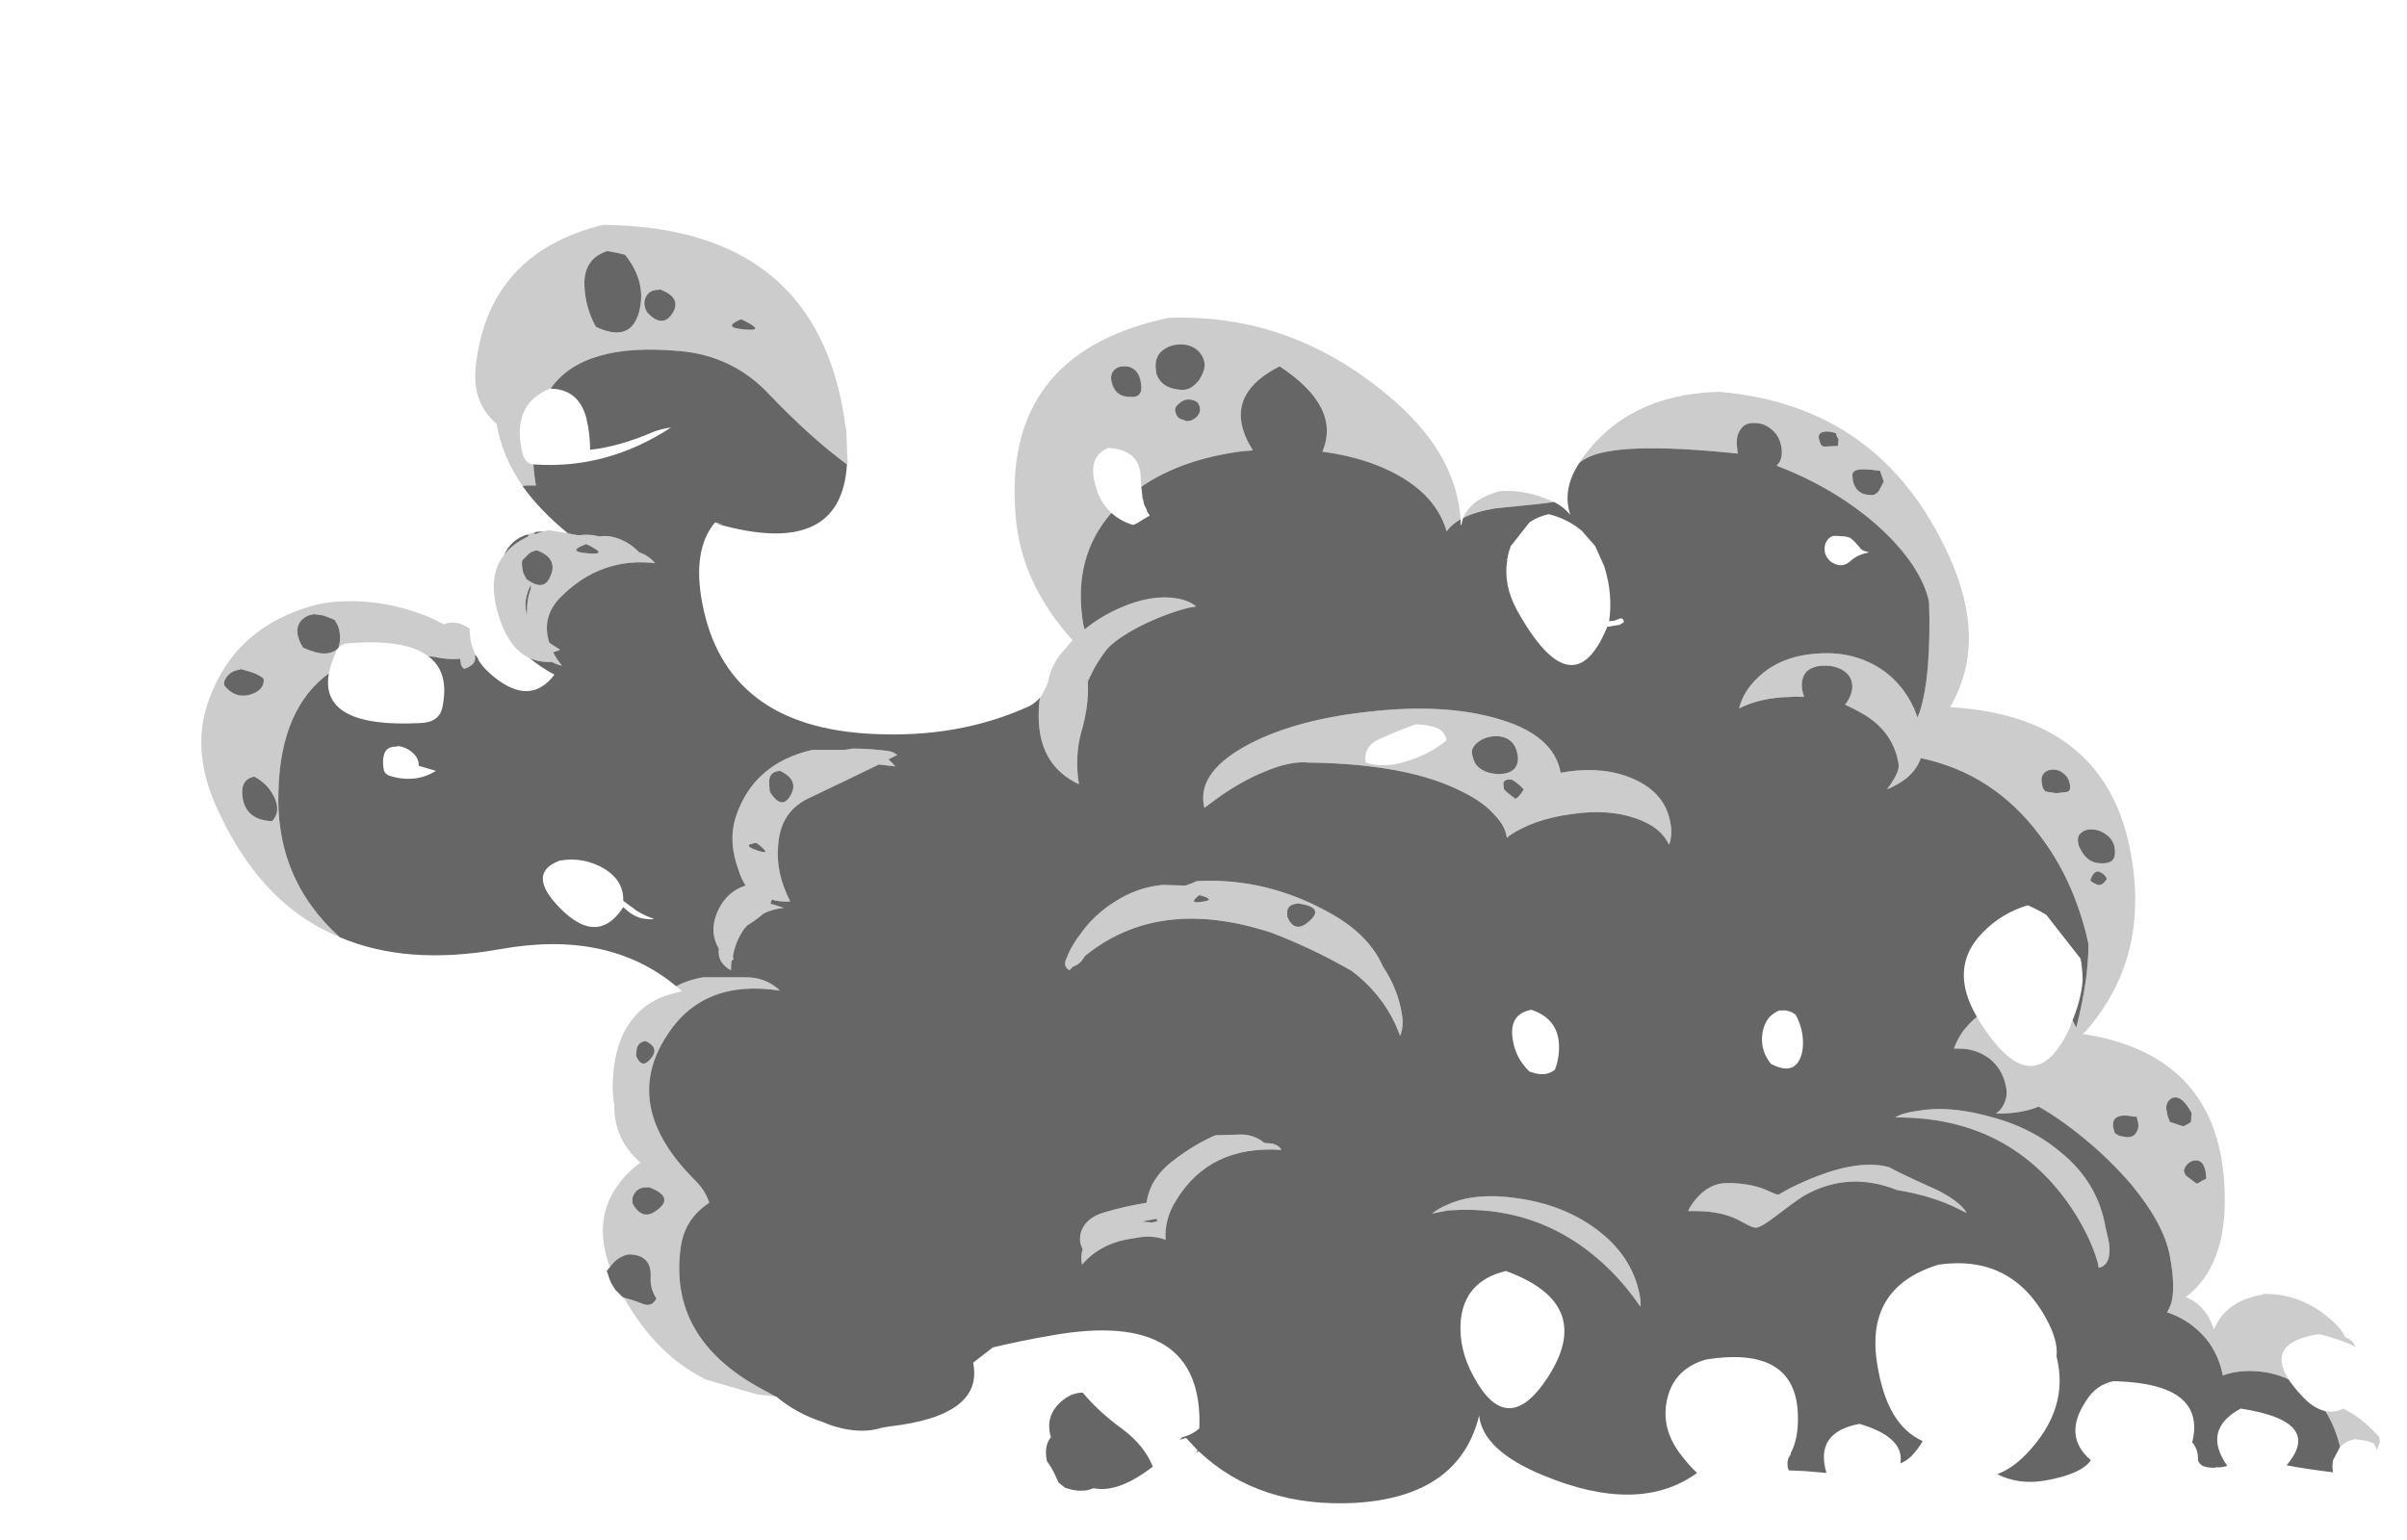 <?xml version="1.0" encoding="UTF-8" standalone="no"?>
<svg xmlns:ffdec="https://www.free-decompiler.com/flash" xmlns:xlink="http://www.w3.org/1999/xlink" ffdec:objectType="frame" height="846.3px" width="1321.95px" xmlns="http://www.w3.org/2000/svg">
  <g transform="matrix(1.0, 0.0, 0.0, 1.0, 838.6, 728.0)">
    <use ffdec:characterId="1818" height="100.35" transform="matrix(7.0, 0.0, 0.0, 7.0, -728.0, -604.45)" width="170.9" xlink:href="#shape0"/>
  </g>
  <defs>
    <g id="shape0" transform="matrix(1.0, 0.0, 0.0, 1.0, 104.0, 86.35)">
      <path d="M-5.2 -63.25 Q-5.9 -62.85 -6.3 -62.3 -6.75 -63.9 -8.05 -65.2 -9.5 -66.6 -11.8 -67.5 -13.75 -68.25 -16.05 -68.55 -14.55 -72.05 -19.4 -75.25 -24.15 -72.85 -21.5 -68.65 L-22.2 -68.6 Q-27.05 -68.0 -30.25 -65.8 L-30.3 -66.35 Q-30.25 -68.7 -32.85 -68.85 -34.5 -68.15 -33.85 -65.9 -33.5 -64.55 -32.6 -63.75 -35.7 -60.2 -34.8 -54.95 L-34.7 -54.6 Q-33.5 -55.6 -31.9 -56.3 -29.5 -57.35 -27.55 -57.05 -26.55 -56.9 -25.95 -56.4 L-26.55 -56.3 Q-28.5 -55.8 -30.45 -54.8 -32.25 -53.85 -32.95 -53.05 -33.85 -51.9 -34.45 -50.5 -34.35 -48.65 -34.95 -46.6 -35.5 -44.65 -35.15 -42.45 -38.45 -44.0 -38.3 -48.15 -38.3 -48.7 -38.2 -49.25 L-38.1 -49.35 -37.7 -50.15 -37.65 -50.3 -37.6 -50.35 Q-37.35 -51.9 -36.25 -53.05 -35.95 -53.4 -35.65 -53.75 -39.65 -58.2 -40.1 -63.35 -41.3 -76.25 -28.15 -79.05 -18.25 -79.45 -10.3 -72.45 -5.55 -68.25 -5.2 -63.25 M-53.35 -67.55 Q-56.25 -69.7 -59.45 -73.05 -62.3 -76.1 -66.5 -76.45 -74.05 -77.15 -76.6 -73.5 L-76.65 -73.5 Q-79.65 -72.3 -78.85 -68.6 -78.65 -67.6 -77.95 -67.55 -77.9 -66.75 -77.75 -65.9 L-78.55 -65.9 -78.8 -65.85 Q-80.4 -68.2 -80.85 -70.75 -82.85 -72.45 -82.45 -75.45 -81.4 -84.15 -72.5 -86.35 -55.65 -86.2 -53.5 -70.8 L-53.4 -70.2 -53.3 -67.65 -53.35 -67.55 M-75.25 -62.15 L-74.5 -62.0 -74.3 -62.0 Q-73.5 -62.1 -72.8 -61.9 -72.1 -62.0 -71.5 -61.8 -70.5 -61.5 -69.75 -60.75 L-69.65 -60.65 Q-68.9 -60.4 -68.4 -59.8 -72.65 -60.3 -75.8 -57.15 -77.35 -55.6 -76.7 -53.55 -76.3 -53.3 -75.85 -53.0 L-76.4 -52.8 Q-76.15 -52.3 -75.7 -51.75 -76.15 -51.85 -76.5 -52.05 -77.45 -52.0 -78.25 -52.35 -79.9 -53.1 -80.7 -55.75 -81.6 -58.75 -80.25 -60.45 -79.6 -61.3 -78.45 -61.85 L-78.3 -61.95 -78.45 -62.05 Q-78.2 -62.15 -77.8 -62.25 L-77.9 -62.05 -77.15 -62.3 -76.85 -62.35 -76.85 -62.4 -75.25 -62.15 M-82.45 -52.55 L-82.55 -52.55 Q-82.35 -51.85 -83.4 -51.5 L-83.6 -51.75 Q-83.65 -51.9 -83.65 -52.0 L-83.7 -52.25 -83.7 -52.3 Q-84.6 -52.2 -85.75 -52.45 L-86.2 -52.5 Q-88.05 -53.9 -92.6 -53.5 -93.0 -53.45 -93.25 -53.15 -93.2 -53.35 -93.15 -53.55 -93.05 -54.15 -93.25 -54.8 -93.35 -55.05 -93.55 -55.35 -94.0 -55.55 -94.45 -55.7 L-95.15 -55.8 Q-95.4 -55.75 -95.6 -55.7 -96.6 -55.25 -96.45 -54.2 -96.35 -53.65 -96.0 -53.15 -95.5 -52.95 -95.0 -52.8 -94.05 -52.55 -93.4 -53.0 L-93.45 -52.8 Q-93.85 -51.9 -94.0 -51.15 -97.75 -48.4 -97.95 -42.05 -98.25 -35.05 -93.15 -30.45 -95.7 -31.5 -97.75 -33.35 -100.7 -36.05 -102.7 -40.4 -104.9 -45.1 -103.4 -49.1 -101.3 -54.9 -94.95 -56.55 -94.0 -56.75 -93.05 -56.8 -90.1 -56.95 -87.15 -55.95 -85.95 -55.55 -85.0 -55.0 -83.95 -55.4 -82.95 -54.65 -82.95 -53.6 -82.55 -52.7 L-82.45 -52.55 M-66.75 -26.6 Q-65.8 -27.1 -64.65 -27.3 -63.05 -27.3 -61.45 -27.3 -59.75 -27.35 -58.6 -26.25 -64.65 -27.2 -67.5 -22.7 -71.1 -17.15 -65.25 -11.35 -64.45 -10.55 -64.15 -9.6 -66.1 -8.35 -66.4 -6.05 -67.35 1.0 -60.15 4.95 L-58.95 5.6 -58.9 5.6 -60.3 5.45 -60.35 5.45 -64.5 4.25 -64.65 4.15 Q-68.35 2.25 -70.85 -2.15 -70.05 -1.95 -69.45 -1.7 -68.65 -1.35 -68.3 -2.1 -68.8 -2.85 -68.75 -3.75 -68.65 -5.55 -70.5 -5.55 -71.25 -5.4 -71.8 -4.75 L-71.95 -4.55 Q-73.7 -9.3 -69.9 -12.5 L-69.55 -12.75 Q-71.65 -14.6 -71.6 -17.25 -71.85 -18.65 -71.6 -20.45 -71.05 -24.3 -68.0 -25.7 -67.2 -26.0 -66.3 -26.2 L-66.35 -26.25 -66.75 -26.6 M63.8 9.55 Q63.4 7.95 62.65 6.75 63.35 6.9 64.05 6.55 L64.85 7.0 Q65.85 7.65 66.7 8.6 L66.85 8.75 66.9 8.95 Q66.95 9.25 66.8 9.5 L66.7 9.8 66.45 9.3 Q66.05 9.1 65.7 9.05 L64.95 8.95 Q64.25 9.1 63.8 9.55 M59.75 4.25 Q58.35 3.6 56.7 3.6 55.55 3.6 54.6 3.95 54.2 1.95 52.9 0.65 51.75 -0.5 50.25 -1.0 L50.2 -0.95 Q50.4 -1.3 50.55 -1.7 50.9 -2.95 50.45 -5.4 50.0 -7.9 47.45 -11.0 45.15 -13.7 42.1 -15.9 41.05 -16.65 40.15 -17.15 38.8 -16.6 36.95 -16.6 L36.8 -16.6 Q37.15 -16.85 37.35 -17.2 37.75 -17.9 37.6 -18.65 37.35 -20.1 36.25 -20.95 35.2 -21.7 33.95 -21.7 L33.5 -21.7 Q33.75 -22.4 34.2 -23.05 34.7 -23.7 35.3 -24.2 L35.5 -23.85 Q37.1 -21.3 38.5 -20.6 40.8 -19.45 42.6 -23.35 L42.65 -23.5 42.65 -23.55 42.7 -23.6 42.7 -23.65 42.8 -23.85 42.8 -23.95 43.1 -23.35 Q43.6 -25.25 43.9 -27.4 44.1 -29.4 44.05 -29.95 43.7 -31.65 42.95 -33.6 41.9 -36.25 40.3 -38.35 36.65 -43.3 30.9 -44.5 30.6 -43.6 29.75 -42.9 29.1 -42.4 28.25 -42.05 28.6 -42.5 28.85 -42.95 29.25 -43.65 29.15 -44.1 28.7 -46.75 26.05 -48.15 25.5 -48.45 24.95 -48.7 L25.05 -48.8 Q25.65 -49.7 25.5 -50.4 25.4 -51.05 24.7 -51.45 24.05 -51.8 23.25 -51.75 22.45 -51.75 21.95 -51.3 21.45 -50.75 21.6 -49.85 21.65 -49.6 21.75 -49.3 21.2 -49.35 20.65 -49.3 18.3 -49.25 16.65 -48.4 16.95 -49.7 18.1 -50.8 19.85 -52.5 22.7 -52.7 25.6 -52.95 27.85 -51.45 29.8 -50.1 30.65 -47.7 31.2 -48.95 31.45 -51.6 31.65 -54.1 31.55 -56.75 31.3 -58.05 30.3 -59.6 29.2 -61.25 27.45 -62.8 24.15 -65.7 19.6 -67.45 L19.8 -67.7 Q20.1 -68.2 19.95 -69.0 19.8 -69.8 19.2 -70.3 18.6 -70.8 17.9 -70.8 17.15 -70.85 16.8 -70.35 16.35 -69.8 16.5 -68.8 16.5 -68.6 16.55 -68.4 7.0 -69.4 4.6 -68.0 4.3 -67.85 4.1 -67.65 L4.25 -67.9 Q7.85 -73.05 15.05 -73.25 27.75 -72.2 33.1 -60.4 36.2 -53.65 33.2 -48.5 46.5 -47.75 47.65 -35.05 48.25 -28.45 44.25 -23.55 43.95 -23.15 43.6 -22.85 54.5 -21.2 54.75 -10.3 54.9 -4.65 51.7 -2.2 53.3 -1.55 53.9 0.35 54.8 -1.9 57.75 -2.4 L57.75 -2.45 Q60.7 -2.5 63.0 -0.5 63.9 0.25 64.2 0.95 64.8 1.15 65.0 1.7 63.95 1.15 62.15 0.7 57.95 1.35 59.75 4.25 M2.15 -64.6 L0.95 -64.45 -2.5 -64.1 Q-4.0 -63.85 -5.0 -63.35 -4.65 -64.2 -3.8 -64.75 -3.0 -65.25 -2.1 -65.45 -0.05 -65.6 2.0 -64.65 L2.15 -64.6 M24.25 -70.0 Q23.65 -70.2 23.25 -70.1 22.85 -70.0 22.9 -69.6 23.0 -69.2 23.1 -69.05 23.25 -69.0 23.25 -68.95 L24.4 -69.0 24.45 -69.55 Q24.25 -69.8 24.25 -70.0 M28.0 -66.2 L27.7 -67.05 Q26.3 -67.25 25.85 -67.1 25.45 -66.95 25.55 -66.55 25.55 -66.15 25.75 -65.8 26.1 -65.15 27.0 -65.15 27.3 -65.1 27.6 -65.45 L28.0 -66.2 M3.25 -43.45 Q6.15 -43.85 8.4 -42.85 10.85 -41.75 11.25 -39.45 11.45 -38.5 11.15 -37.7 10.5 -39.1 8.6 -39.75 6.4 -40.55 3.45 -40.1 0.5 -39.7 -1.4 -38.4 L-1.55 -38.25 -1.6 -38.35 Q-1.7 -39.15 -2.5 -40.0 -3.4 -41.05 -5.05 -41.85 -9.3 -44.05 -17.1 -44.15 -18.55 -44.3 -20.55 -43.45 -22.3 -42.75 -24.15 -41.45 L-25.3 -40.6 -25.35 -40.8 Q-25.85 -43.5 -21.7 -45.65 -18.0 -47.55 -12.35 -48.15 -6.65 -48.8 -2.5 -47.65 2.1 -46.4 2.65 -43.35 L3.25 -43.45 M-6.3 -45.9 Q-6.45 -46.7 -7.3 -46.95 -8.05 -47.15 -8.75 -47.15 -10.15 -46.65 -11.55 -46.0 -12.85 -45.45 -12.65 -44.15 -11.3 -43.7 -9.6 -44.2 -7.6 -44.8 -6.3 -45.9 M-1.15 -42.8 Q-1.75 -42.9 -1.85 -42.55 -1.85 -42.4 -1.8 -42.05 L-1.6 -41.85 -0.9 -41.3 Q-0.55 -41.5 -0.25 -42.05 L-0.55 -42.35 Q-0.9 -42.65 -1.15 -42.8 M-4.0 -44.0 Q-3.45 -43.3 -2.25 -43.25 -1.35 -43.25 -0.95 -43.7 -0.6 -44.15 -0.75 -44.85 -0.9 -45.65 -1.5 -46.0 -2.05 -46.3 -2.75 -46.2 -3.45 -46.1 -3.9 -45.7 -4.4 -45.3 -4.3 -44.8 -4.2 -44.3 -4.0 -44.0 M17.95 -7.65 Q17.75 -7.65 17.35 -7.85 L16.5 -8.3 Q15.15 -8.95 13.25 -8.95 L12.65 -8.95 Q12.85 -9.45 13.4 -10.05 14.4 -11.15 15.7 -11.15 17.35 -11.15 18.55 -10.7 L19.25 -10.4 Q19.55 -10.25 19.75 -10.25 L20.65 -10.75 Q21.75 -11.3 22.8 -11.7 26.2 -13.0 28.4 -12.4 29.5 -11.8 32.2 -10.6 34.05 -9.65 34.5 -8.8 L33.8 -9.15 Q31.8 -10.15 29.05 -10.6 25.15 -12.15 21.65 -10.1 20.95 -9.65 19.45 -8.5 18.35 -7.65 17.95 -7.65 M-0.7 -9.95 Q2.8 -9.45 5.35 -7.6 8.25 -5.5 8.85 -2.35 8.95 -1.8 8.9 -1.45 7.85 -3.0 6.55 -4.3 1.25 -9.55 -6.2 -9.0 L-7.45 -8.75 Q-6.95 -9.15 -6.25 -9.45 -4.05 -10.45 -0.7 -9.95 M36.0 -16.45 Q39.5 -15.6 41.9 -13.55 44.8 -11.2 45.4 -7.65 L45.6 -6.8 Q45.75 -6.15 45.7 -5.7 45.65 -4.7 44.9 -4.5 L44.85 -4.55 Q44.75 -5.3 44.1 -6.75 43.1 -8.9 41.6 -10.7 37.0 -16.2 29.35 -16.3 L28.9 -16.3 Q29.45 -16.65 30.55 -16.8 32.95 -17.25 36.0 -16.45 M52.25 -12.9 Q51.95 -12.8 51.75 -12.55 51.55 -12.3 51.55 -12.1 51.6 -11.85 51.75 -11.7 51.9 -11.6 52.55 -11.1 52.8 -11.2 53.0 -11.35 53.2 -11.45 53.25 -11.45 L53.3 -11.5 53.25 -12.05 Q53.05 -13.1 52.25 -12.9 M50.25 -17.45 Q50.1 -17.1 50.2 -16.8 50.25 -16.4 50.35 -16.2 L50.45 -15.95 51.5 -15.6 Q51.7 -15.7 51.9 -15.8 L52.1 -15.95 52.15 -16.65 Q51.4 -18.05 50.7 -17.85 50.4 -17.75 50.25 -17.45 M46.0 -15.5 Q46.1 -15.1 46.15 -15.05 L46.4 -14.9 46.5 -14.85 47.1 -14.75 Q47.6 -14.75 47.8 -15.1 48.05 -15.45 47.95 -15.9 47.85 -16.35 47.8 -16.4 L47.7 -16.35 Q45.8 -16.75 46.0 -15.5 M44.8 -34.55 Q45.0 -34.5 45.25 -34.7 45.45 -34.9 45.5 -35.05 45.3 -35.45 44.85 -35.6 44.45 -35.65 44.2 -34.9 44.4 -34.7 44.8 -34.55 M43.25 -37.85 L43.3 -37.6 Q43.45 -37.3 43.6 -37.05 44.15 -36.25 45.0 -36.25 45.85 -36.2 46.05 -36.65 46.2 -36.95 46.1 -37.55 45.95 -38.15 45.45 -38.5 45.0 -38.85 44.45 -38.9 43.85 -38.95 43.5 -38.65 43.15 -38.4 43.25 -37.85 M40.6 -43.35 Q40.3 -43.05 40.4 -42.55 40.45 -42.15 40.55 -42.05 L40.65 -41.9 40.85 -41.85 41.55 -41.75 42.4 -41.85 Q42.7 -41.95 42.6 -42.45 42.5 -43.0 42.1 -43.3 41.75 -43.6 41.3 -43.6 40.85 -43.6 40.6 -43.35 M-61.65 -78.95 Q-63.2 -78.3 -61.45 -78.15 -59.55 -77.95 -61.65 -78.95 M-30.8 -75.0 Q-31.2 -75.3 -31.65 -75.25 -32.1 -75.25 -32.4 -74.95 -32.7 -74.6 -32.6 -74.1 -32.5 -73.65 -32.35 -73.45 -32.0 -72.85 -31.1 -72.85 -30.45 -72.8 -30.3 -73.25 -30.2 -73.5 -30.3 -74.05 -30.4 -74.65 -30.8 -75.0 M-26.1 -76.7 Q-26.7 -77.05 -27.5 -76.95 -28.25 -76.85 -28.75 -76.35 -29.25 -75.8 -29.1 -74.9 -29.1 -74.55 -28.8 -74.15 -28.3 -73.45 -27.0 -73.4 -26.3 -73.4 -25.7 -74.2 -25.2 -75.0 -25.3 -75.55 -25.45 -76.3 -26.1 -76.7 M-25.9 -72.45 L-26.05 -72.55 Q-26.75 -72.8 -27.2 -72.4 -27.65 -72.1 -27.6 -71.75 -27.5 -71.3 -27.25 -71.15 L-26.7 -70.95 Q-26.2 -70.95 -25.85 -71.35 -25.6 -71.65 -25.65 -71.95 -25.75 -72.4 -25.9 -72.45 M-70.75 -84.0 L-71.35 -84.15 -72.15 -84.3 Q-74.0 -83.7 -73.95 -81.65 -73.9 -79.9 -73.05 -78.35 -70.3 -77.05 -69.65 -79.55 -69.05 -81.85 -70.75 -84.0 M-68.05 -81.3 L-68.05 -81.25 Q-68.95 -81.3 -69.2 -80.5 -69.35 -80.0 -69.0 -79.45 -67.9 -78.3 -67.15 -79.25 -66.15 -80.6 -68.05 -81.3 M-77.65 -60.8 Q-77.95 -60.8 -78.3 -60.55 L-78.8 -60.05 Q-78.85 -59.95 -78.85 -59.8 -78.85 -59.45 -78.75 -59.05 L-78.5 -58.55 Q-77.15 -57.55 -76.65 -58.7 -75.95 -60.15 -77.65 -60.8 M-78.15 -58.1 Q-78.75 -56.95 -78.5 -55.9 L-78.45 -55.75 Q-78.5 -56.9 -78.15 -57.8 -78.15 -57.95 -78.15 -58.1 M-73.95 -60.6 Q-71.8 -60.35 -73.8 -61.3 -75.3 -60.75 -73.95 -60.6 M-58.6 -43.5 Q-59.45 -43.45 -59.45 -42.65 -59.45 -42.25 -59.4 -41.85 -58.5 -40.45 -57.85 -41.45 -57.0 -42.75 -58.6 -43.5 M-60.45 -37.85 Q-61.55 -37.7 -60.65 -37.35 -58.95 -36.7 -60.45 -37.85 M-62.05 -39.95 Q-60.65 -44.1 -56.05 -45.15 L-53.5 -45.15 -52.9 -45.25 Q-51.5 -45.25 -50.05 -45.05 -49.75 -45.0 -49.4 -44.75 L-50.1 -44.4 -50.15 -44.45 Q-49.85 -44.2 -49.55 -43.85 L-50.85 -44.0 Q-53.3 -42.8 -56.25 -41.4 -58.6 -40.35 -58.75 -37.6 -58.95 -35.5 -57.8 -33.25 -58.65 -33.2 -59.25 -33.4 L-59.35 -33.05 -59.25 -33.05 -58.3 -32.75 Q-59.2 -32.65 -59.9 -32.3 -60.4 -31.85 -61.2 -31.35 L-61.45 -31.05 Q-62.1 -30.1 -62.3 -28.95 L-62.25 -28.7 -62.4 -28.6 Q-62.45 -28.25 -62.45 -27.85 -63.55 -28.45 -63.4 -29.55 -64.05 -30.65 -63.7 -31.9 -63.1 -33.9 -61.3 -34.5 -61.65 -35.05 -61.85 -35.7 -62.7 -38.0 -62.05 -39.95 M-69.15 -22.3 Q-69.75 -22.2 -69.85 -21.65 L-69.9 -21.15 Q-69.45 -20.05 -68.75 -20.9 -68.0 -21.75 -69.15 -22.3 M-100.8 -41.75 Q-100.7 -39.65 -98.45 -39.55 -97.8 -40.25 -98.2 -41.25 -98.7 -42.45 -99.85 -43.05 -100.85 -42.85 -100.8 -41.75 M-102.15 -50.65 Q-102.25 -50.5 -102.2 -50.2 -101.4 -49.2 -100.3 -49.45 -99.1 -49.75 -99.1 -50.65 -99.15 -50.8 -99.25 -50.85 -99.7 -51.15 -100.25 -51.3 L-100.95 -51.5 -100.95 -51.45 Q-101.8 -51.35 -102.15 -50.65 M-68.95 -10.85 L-68.9 -10.8 Q-69.75 -10.9 -70.1 -10.2 -70.25 -9.9 -70.15 -9.5 -69.4 -8.2 -68.35 -8.95 -66.75 -10.05 -68.95 -10.85 M-26.85 -34.5 L-26.8 -34.5 Q-26.3 -34.65 -25.9 -34.85 -20.3 -35.15 -15.2 -32.2 -12.35 -30.55 -11.3 -28.15 -10.1 -26.35 -9.8 -24.35 -9.65 -23.45 -9.95 -22.7 -11.05 -25.75 -13.75 -27.8 -15.3 -28.7 -17.1 -29.55 -18.6 -30.25 -20.05 -30.8 -28.9 -33.7 -34.7 -28.95 -35.05 -28.3 -35.6 -28.15 L-35.9 -27.85 Q-36.35 -28.15 -36.2 -28.6 -35.8 -29.7 -35.1 -30.6 -34.0 -32.2 -32.3 -33.25 -30.6 -34.35 -28.6 -34.55 L-26.85 -34.5 M-29.45 -8.05 L-29.0 -8.15 -29.05 -8.35 -29.9 -8.2 -30.15 -8.1 -29.85 -8.1 -29.45 -8.05 M-18.0 -33.1 L-18.4 -33.0 Q-18.7 -32.9 -18.8 -32.55 L-18.8 -32.05 Q-18.25 -30.75 -17.2 -31.6 -15.7 -32.8 -18.0 -33.1 M-25.35 -33.25 Q-24.4 -33.4 -25.7 -33.75 -26.7 -33.0 -25.35 -33.25 M-29.85 -9.6 Q-29.7 -10.55 -29.25 -11.3 -28.65 -12.25 -27.7 -12.95 -26.15 -14.15 -24.45 -14.9 L-22.75 -14.95 Q-21.5 -15.05 -20.6 -14.3 L-20.0 -14.25 Q-19.5 -14.15 -19.25 -13.75 -24.9 -14.15 -27.55 -9.75 -28.45 -8.3 -28.35 -6.7 -29.3 -7.05 -30.35 -6.9 L-30.95 -6.8 Q-33.45 -6.45 -34.9 -4.75 -35.05 -5.4 -34.85 -5.95 -35.0 -6.25 -35.05 -6.55 -35.1 -7.0 -34.95 -7.4 -34.55 -8.45 -33.15 -8.85 -31.45 -9.35 -29.85 -9.6" fill="#cccccc" fill-rule="evenodd" stroke="none"/>
      <path d="M-30.25 -65.8 Q-27.05 -68.0 -22.2 -68.6 L-21.5 -68.65 Q-24.15 -72.85 -19.4 -75.25 -14.55 -72.05 -16.05 -68.55 -13.75 -68.25 -11.8 -67.5 -9.5 -66.6 -8.05 -65.2 -6.75 -63.9 -6.3 -62.3 -5.9 -62.85 -5.2 -63.25 L-5.2 -62.8 -5.15 -62.8 -5.05 -63.2 -5.0 -63.35 Q-4.0 -63.85 -2.5 -64.1 L0.95 -64.45 2.15 -64.6 Q2.9 -64.2 3.4 -63.6 2.75 -65.6 4.1 -67.65 4.3 -67.85 4.6 -68.0 7.0 -69.4 16.55 -68.4 16.5 -68.6 16.5 -68.8 16.35 -69.8 16.8 -70.35 17.15 -70.85 17.9 -70.8 18.6 -70.8 19.2 -70.3 19.8 -69.8 19.95 -69.0 20.1 -68.2 19.8 -67.7 L19.6 -67.45 Q24.15 -65.7 27.45 -62.8 29.2 -61.25 30.3 -59.6 31.3 -58.05 31.55 -56.75 31.65 -54.1 31.45 -51.6 31.2 -48.95 30.65 -47.7 29.8 -50.1 27.85 -51.45 25.6 -52.95 22.7 -52.7 19.85 -52.5 18.1 -50.8 16.95 -49.7 16.65 -48.4 18.3 -49.25 20.65 -49.3 21.2 -49.35 21.75 -49.3 21.65 -49.6 21.6 -49.85 21.45 -50.75 21.95 -51.3 22.45 -51.75 23.25 -51.75 24.05 -51.8 24.7 -51.45 25.4 -51.05 25.5 -50.4 25.65 -49.7 25.05 -48.8 L24.95 -48.7 Q25.5 -48.45 26.05 -48.15 28.7 -46.75 29.15 -44.1 29.25 -43.65 28.85 -42.95 28.6 -42.5 28.25 -42.05 29.1 -42.4 29.75 -42.9 30.6 -43.6 30.9 -44.5 36.65 -43.3 40.3 -38.35 41.9 -36.25 42.95 -33.6 43.7 -31.65 44.05 -29.95 44.1 -29.4 43.9 -27.4 43.6 -25.25 43.1 -23.35 L42.8 -23.95 42.85 -24.0 42.85 -24.05 42.9 -24.15 Q43.5 -25.7 43.6 -27.05 43.6 -27.55 43.55 -28.0 L43.5 -28.4 43.5 -28.5 43.45 -28.6 43.45 -28.75 40.75 -32.2 Q40.1 -32.6 39.3 -32.95 37.25 -32.35 35.75 -30.8 33.05 -28.05 35.3 -24.2 34.7 -23.7 34.2 -23.05 33.75 -22.4 33.5 -21.7 L33.95 -21.7 Q35.2 -21.7 36.25 -20.95 37.35 -20.1 37.6 -18.65 37.75 -17.9 37.35 -17.2 37.15 -16.85 36.8 -16.6 L36.95 -16.6 Q38.8 -16.6 40.15 -17.15 41.05 -16.65 42.1 -15.9 45.15 -13.7 47.45 -11.0 50.0 -7.9 50.45 -5.4 50.9 -2.95 50.55 -1.7 50.4 -1.3 50.2 -0.95 L50.25 -1.0 Q51.75 -0.5 52.9 0.65 54.2 1.95 54.6 3.95 55.55 3.6 56.7 3.6 58.35 3.6 59.75 4.25 60.15 4.85 60.75 5.5 61.7 6.55 62.65 6.75 63.4 7.95 63.8 9.55 L63.75 9.6 63.75 9.65 63.3 10.5 63.25 10.6 Q63.15 11.1 63.25 11.55 61.15 11.3 59.6 11.0 62.55 7.55 56.0 6.55 52.95 8.2 54.95 11.05 54.45 11.2 54.0 11.15 L54.0 11.2 Q53.55 11.2 53.15 11.1 52.75 10.95 52.65 10.6 52.7 9.8 52.2 9.2 52.65 7.4 51.8 6.25 50.5 4.5 46.0 4.4 44.65 4.7 43.9 5.9 42.0 8.7 44.25 10.6 43.5 11.7 40.65 12.2 38.6 12.55 36.9 11.7 38.1 11.25 39.2 10.1 42.6 6.55 41.55 2.45 41.7 1.25 40.75 -0.5 38.0 -5.55 32.3 -4.75 26.45 -2.95 27.5 3.15 28.25 7.85 31.05 9.1 30.75 9.65 30.2 10.25 29.8 10.65 29.3 10.85 29.65 8.8 26.1 7.75 22.55 8.4 23.5 11.6 L21.75 11.45 21.7 11.45 20.55 11.4 Q20.45 11.2 20.45 11.0 20.4 10.5 20.7 10.15 L20.7 10.05 Q21.2 9.05 21.25 7.85 21.6 1.5 14.05 2.7 11.25 3.5 10.9 6.4 10.7 8.3 11.95 10.0 12.65 10.95 13.35 11.6 8.8 14.9 1.3 11.8 -3.45 9.85 -3.75 7.1 -5.3 13.45 -13.45 13.95 -21.05 14.35 -25.75 9.9 L-25.9 10.0 -25.85 9.8 -26.75 8.85 -27.25 9.0 -27.05 8.8 Q-26.25 8.6 -25.7 8.1 -25.35 -1.3 -37.25 0.8 -39.6 1.2 -41.9 1.75 L-43.45 2.95 Q-42.6 7.1 -50.0 7.95 L-50.6 8.05 Q-52.0 8.5 -53.75 8.1 -54.6 7.9 -55.25 7.6 -57.3 6.95 -58.9 5.6 L-58.95 5.6 -60.15 4.95 Q-67.35 1.0 -66.4 -6.05 -66.1 -8.35 -64.15 -9.6 -64.45 -10.55 -65.25 -11.35 -71.1 -17.15 -67.5 -22.7 -64.65 -27.2 -58.6 -26.25 -59.75 -27.35 -61.45 -27.3 -63.05 -27.3 -64.65 -27.3 -65.8 -27.1 -66.75 -26.6 -72.1 -31.05 -80.6 -29.5 -87.9 -28.2 -93.15 -30.45 -98.25 -35.05 -97.95 -42.05 -97.75 -48.4 -94.0 -51.15 -94.75 -46.85 -86.85 -47.25 -85.35 -47.3 -85.1 -48.45 -84.5 -51.25 -86.2 -52.5 L-85.75 -52.45 Q-84.6 -52.2 -83.7 -52.3 L-83.7 -52.25 -83.65 -52.0 Q-83.65 -51.9 -83.6 -51.75 L-83.4 -51.5 Q-82.35 -51.85 -82.55 -52.55 L-82.45 -52.55 -82.25 -52.25 -82.3 -52.25 Q-81.8 -51.45 -80.95 -50.8 -78.15 -48.6 -76.3 -51.05 -77.4 -51.65 -78.25 -52.35 -77.45 -52.0 -76.5 -52.05 -76.15 -51.85 -75.7 -51.75 -76.15 -52.3 -76.4 -52.8 L-75.85 -53.0 Q-76.3 -53.3 -76.7 -53.55 -77.35 -55.6 -75.8 -57.15 -72.65 -60.3 -68.4 -59.8 -68.9 -60.4 -69.65 -60.65 L-69.75 -60.75 Q-70.5 -61.5 -71.5 -61.8 -72.1 -62.0 -72.8 -61.9 -73.5 -62.1 -74.3 -62.0 L-74.5 -62.0 -75.25 -62.15 Q-77.45 -63.95 -78.8 -65.85 L-78.55 -65.9 -77.75 -65.9 Q-77.9 -66.75 -77.95 -67.55 L-77.9 -67.55 Q-72.2 -67.15 -67.15 -70.45 -67.9 -70.35 -68.55 -70.1 -71.2 -68.95 -73.5 -68.7 -73.5 -69.95 -73.8 -71.2 -74.4 -73.45 -76.6 -73.5 -74.05 -77.15 -66.5 -76.45 -62.3 -76.1 -59.45 -73.05 -56.25 -69.7 -53.35 -67.55 -53.8 -60.1 -63.6 -62.9 L-63.1 -62.85 -63.7 -63.0 Q-65.5 -60.85 -64.7 -56.65 -62.85 -46.95 -51.35 -46.4 -44.55 -46.05 -39.0 -48.6 -38.55 -48.85 -38.2 -49.25 -38.3 -48.7 -38.3 -48.15 -38.45 -44.0 -35.15 -42.45 -35.5 -44.65 -34.95 -46.6 -34.35 -48.65 -34.45 -50.5 -33.85 -51.9 -32.95 -53.05 -32.25 -53.85 -30.45 -54.8 -28.5 -55.8 -26.55 -56.3 L-25.95 -56.4 Q-26.55 -56.9 -27.55 -57.05 -29.5 -57.35 -31.9 -56.3 -33.5 -55.6 -34.7 -54.6 L-34.8 -54.95 Q-35.7 -60.2 -32.6 -63.75 -31.9 -63.1 -30.9 -62.8 -30.6 -62.9 -30.25 -63.15 L-29.65 -63.5 -29.6 -63.55 -29.8 -63.85 -29.8 -63.9 -29.95 -64.25 -30.0 -64.3 -30.0 -64.35 -30.05 -64.45 -30.1 -64.75 -30.15 -64.85 -30.25 -65.75 -30.25 -65.8 M0.35 -63.1 L0.2 -63.0 -1.3 -61.1 -1.3 -60.95 -1.35 -60.95 -1.35 -60.85 -1.4 -60.8 -1.4 -60.65 -1.45 -60.65 -1.45 -60.45 -1.5 -60.45 -1.5 -60.2 -1.55 -60.2 -1.55 -60.0 Q-1.85 -58.1 -0.8 -56.15 3.6 -48.2 6.3 -54.8 L7.2 -54.95 Q7.3 -54.95 7.4 -55.05 7.65 -55.15 7.6 -55.2 7.55 -55.6 7.15 -55.4 6.85 -55.25 6.45 -55.25 6.75 -57.3 6.1 -59.45 L6.05 -59.6 5.35 -61.15 4.3 -62.35 4.1 -62.5 Q3.1 -63.3 1.7 -63.65 0.9 -63.45 0.35 -63.1 M28.0 -66.2 L27.6 -65.45 Q27.3 -65.1 27.0 -65.15 26.1 -65.15 25.75 -65.8 25.55 -66.15 25.55 -66.55 25.45 -66.95 25.85 -67.1 26.3 -67.25 27.7 -67.05 L28.0 -66.2 M24.25 -70.0 Q24.25 -69.8 24.45 -69.55 L24.4 -69.0 23.25 -68.95 Q23.25 -69.0 23.1 -69.05 23.0 -69.2 22.9 -69.6 22.85 -70.0 23.25 -70.1 23.65 -70.2 24.25 -70.0 M24.95 -61.9 L24.15 -61.95 Q23.85 -61.95 23.6 -61.65 23.25 -61.2 23.4 -60.55 23.5 -60.25 23.8 -59.95 24.65 -59.35 25.3 -59.9 25.9 -60.45 26.65 -60.6 L26.85 -60.65 26.5 -60.75 Q26.2 -60.85 26.1 -61.05 L25.65 -61.55 25.35 -61.8 24.95 -61.9 M3.25 -43.45 L2.65 -43.35 Q2.1 -46.4 -2.5 -47.65 -6.65 -48.8 -12.35 -48.15 -18.0 -47.55 -21.7 -45.65 -25.85 -43.5 -25.35 -40.8 L-25.3 -40.6 -24.15 -41.45 Q-22.3 -42.75 -20.55 -43.45 -18.55 -44.3 -17.1 -44.15 -9.3 -44.05 -5.05 -41.85 -3.4 -41.05 -2.5 -40.0 -1.7 -39.15 -1.6 -38.35 L-1.55 -38.25 -1.4 -38.4 Q0.5 -39.7 3.45 -40.1 6.4 -40.55 8.6 -39.75 10.5 -39.1 11.15 -37.7 11.45 -38.5 11.25 -39.45 10.85 -41.75 8.4 -42.85 6.15 -43.85 3.25 -43.45 M-4.0 -44.0 Q-4.2 -44.3 -4.3 -44.8 -4.4 -45.3 -3.9 -45.7 -3.45 -46.1 -2.75 -46.2 -2.05 -46.3 -1.5 -46.0 -0.9 -45.65 -0.75 -44.85 -0.6 -44.15 -0.95 -43.7 -1.35 -43.25 -2.25 -43.25 -3.45 -43.3 -4.0 -44.0 M-1.15 -42.8 Q-0.9 -42.65 -0.55 -42.35 L-0.25 -42.05 Q-0.55 -41.5 -0.9 -41.3 L-1.6 -41.85 -1.8 -42.05 Q-1.85 -42.4 -1.85 -42.55 -1.75 -42.9 -1.15 -42.8 M2.5 -22.25 Q2.3 -24.1 0.35 -24.75 -1.3 -24.45 -1.15 -22.7 -1.0 -21.05 0.2 -19.9 L0.7 -19.75 Q1.6 -19.55 2.2 -20.05 2.6 -21.1 2.5 -22.25 M-0.7 -9.95 Q-4.05 -10.45 -6.25 -9.45 -6.95 -9.15 -7.45 -8.75 L-6.2 -9.0 Q1.25 -9.55 6.55 -4.3 7.85 -3.0 8.9 -1.45 8.95 -1.8 8.85 -2.35 8.25 -5.5 5.35 -7.6 2.8 -9.45 -0.7 -9.95 M17.95 -7.65 Q18.35 -7.65 19.45 -8.5 20.95 -9.65 21.65 -10.1 25.15 -12.15 29.05 -10.6 31.8 -10.15 33.8 -9.15 L34.5 -8.8 Q34.05 -9.65 32.2 -10.6 29.5 -11.8 28.4 -12.4 26.2 -13.0 22.8 -11.7 21.75 -11.3 20.65 -10.75 L19.75 -10.25 Q19.55 -10.25 19.25 -10.4 L18.55 -10.7 Q17.35 -11.15 15.7 -11.15 14.4 -11.15 13.4 -10.05 12.85 -9.45 12.65 -8.95 L13.25 -8.95 Q15.15 -8.95 16.5 -8.3 L17.35 -7.85 Q17.75 -7.65 17.95 -7.65 M36.0 -16.45 Q32.95 -17.25 30.55 -16.8 29.45 -16.65 28.9 -16.3 L29.35 -16.3 Q37.0 -16.2 41.6 -10.7 43.1 -8.9 44.1 -6.75 44.75 -5.3 44.85 -4.55 L44.9 -4.5 Q45.65 -4.7 45.7 -5.7 45.75 -6.15 45.6 -6.8 L45.4 -7.65 Q44.8 -11.2 41.9 -13.55 39.5 -15.6 36.0 -16.45 M21.1 -24.35 L20.8 -24.55 Q20.55 -24.65 20.3 -24.7 L19.8 -24.7 Q18.6 -24.2 18.45 -22.7 18.35 -21.5 19.15 -20.5 21.15 -19.45 21.6 -21.45 21.85 -22.9 21.1 -24.35 M40.6 -43.35 Q40.85 -43.6 41.3 -43.6 41.75 -43.6 42.1 -43.3 42.5 -43.0 42.6 -42.45 42.7 -41.95 42.4 -41.85 L41.55 -41.75 40.85 -41.85 40.65 -41.9 40.55 -42.05 Q40.45 -42.15 40.4 -42.55 40.3 -43.05 40.6 -43.35 M43.25 -37.85 Q43.15 -38.4 43.5 -38.65 43.85 -38.95 44.45 -38.9 45.0 -38.85 45.45 -38.5 45.95 -38.15 46.1 -37.55 46.2 -36.95 46.05 -36.65 45.85 -36.2 45.0 -36.25 44.15 -36.25 43.6 -37.05 43.45 -37.3 43.3 -37.6 L43.25 -37.85 M44.8 -34.55 Q44.4 -34.7 44.2 -34.9 44.45 -35.65 44.85 -35.6 45.3 -35.45 45.5 -35.05 45.45 -34.9 45.25 -34.7 45.0 -34.5 44.8 -34.55 M46.0 -15.5 Q45.8 -16.75 47.7 -16.35 L47.8 -16.4 Q47.85 -16.35 47.95 -15.9 48.05 -15.45 47.8 -15.1 47.6 -14.75 47.1 -14.75 L46.5 -14.85 46.4 -14.9 46.15 -15.05 Q46.1 -15.1 46.0 -15.5 M50.25 -17.45 Q50.4 -17.75 50.7 -17.85 51.4 -18.05 52.15 -16.65 L52.1 -15.95 51.9 -15.8 Q51.7 -15.7 51.5 -15.6 L50.45 -15.95 50.35 -16.2 Q50.25 -16.4 50.2 -16.8 50.1 -17.1 50.25 -17.45 M52.25 -12.9 Q53.05 -13.1 53.25 -12.05 L53.3 -11.5 53.25 -11.45 Q53.2 -11.45 53.0 -11.35 52.8 -11.2 52.55 -11.1 51.9 -11.6 51.75 -11.7 51.6 -11.85 51.55 -12.1 51.55 -12.3 51.75 -12.55 51.95 -12.8 52.25 -12.9 M1.4 4.45 Q5.6 -1.6 -1.65 -4.25 -4.95 -3.45 -5.2 -0.25 -5.35 1.9 -4.2 4.0 -1.65 8.8 1.4 4.45 M-61.65 -78.95 Q-59.55 -77.95 -61.45 -78.15 -63.2 -78.3 -61.65 -78.95 M-25.9 -72.45 Q-25.75 -72.4 -25.65 -71.95 -25.6 -71.65 -25.85 -71.35 -26.2 -70.95 -26.7 -70.95 L-27.25 -71.15 Q-27.5 -71.3 -27.6 -71.75 -27.65 -72.1 -27.2 -72.4 -26.75 -72.8 -26.05 -72.55 L-25.9 -72.45 M-26.1 -76.7 Q-25.45 -76.3 -25.3 -75.55 -25.2 -75.0 -25.7 -74.2 -26.3 -73.4 -27.0 -73.4 -28.3 -73.45 -28.8 -74.15 -29.1 -74.55 -29.1 -74.9 -29.25 -75.8 -28.75 -76.35 -28.25 -76.85 -27.5 -76.95 -26.7 -77.05 -26.1 -76.7 M-30.8 -75.0 Q-30.4 -74.65 -30.3 -74.05 -30.2 -73.5 -30.3 -73.25 -30.45 -72.8 -31.1 -72.85 -32.0 -72.85 -32.35 -73.45 -32.5 -73.65 -32.6 -74.1 -32.7 -74.6 -32.4 -74.95 -32.1 -75.25 -31.65 -75.25 -31.2 -75.3 -30.8 -75.0 M-68.05 -81.3 Q-66.15 -80.6 -67.15 -79.25 -67.9 -78.3 -69.0 -79.45 -69.35 -80.0 -69.2 -80.5 -68.95 -81.3 -68.05 -81.25 L-68.05 -81.3 M-70.75 -84.0 Q-69.05 -81.85 -69.65 -79.55 -70.3 -77.05 -73.05 -78.35 -73.9 -79.9 -73.95 -81.65 -74.0 -83.7 -72.15 -84.3 L-71.35 -84.15 -70.75 -84.0 M-78.45 -62.05 L-78.3 -61.95 -78.45 -61.85 Q-79.6 -61.3 -80.25 -60.45 -79.7 -61.65 -78.45 -62.05 M-77.15 -62.3 L-77.9 -62.05 -77.8 -62.25 -77.15 -62.3 M-77.65 -60.8 Q-75.95 -60.15 -76.65 -58.7 -77.15 -57.55 -78.5 -58.55 L-78.75 -59.05 Q-78.85 -59.45 -78.85 -59.8 -78.85 -59.95 -78.8 -60.05 L-78.3 -60.55 Q-77.95 -60.8 -77.65 -60.8 M-78.15 -58.1 Q-78.15 -57.95 -78.15 -57.8 -78.5 -56.9 -78.45 -55.75 L-78.5 -55.9 Q-78.75 -56.95 -78.15 -58.1 M-73.95 -60.6 Q-75.3 -60.75 -73.8 -61.3 -71.8 -60.35 -73.95 -60.6 M-58.6 -43.5 Q-57.0 -42.75 -57.85 -41.45 -58.5 -40.45 -59.4 -41.85 -59.45 -42.25 -59.45 -42.65 -59.45 -43.45 -58.6 -43.5 M-70.5 -33.0 L-70.9 -33.3 Q-70.85 -34.85 -72.35 -35.8 -74.05 -36.8 -75.9 -36.45 -78.3 -35.55 -76.3 -33.2 -73.05 -29.5 -70.9 -32.8 L-70.55 -32.5 Q-70.15 -32.15 -69.55 -31.95 -69.1 -31.85 -68.65 -31.85 L-68.5 -31.9 Q-69.0 -32.05 -69.45 -32.3 -69.85 -32.5 -70.15 -32.75 L-70.5 -33.0 M-60.45 -37.85 Q-58.95 -36.7 -60.65 -37.35 -61.55 -37.7 -60.45 -37.85 M-62.05 -39.95 Q-62.7 -38.0 -61.85 -35.7 -61.65 -35.05 -61.3 -34.5 -63.1 -33.9 -63.7 -31.9 -64.05 -30.65 -63.4 -29.55 -63.55 -28.45 -62.45 -27.85 -62.45 -28.25 -62.4 -28.6 L-62.25 -28.7 -62.3 -28.95 Q-62.1 -30.1 -61.45 -31.05 L-61.2 -31.35 Q-60.4 -31.85 -59.9 -32.3 -59.2 -32.65 -58.3 -32.75 L-59.25 -33.05 -59.35 -33.05 -59.25 -33.4 Q-58.65 -33.2 -57.8 -33.25 -58.95 -35.5 -58.75 -37.6 -58.6 -40.35 -56.25 -41.4 -53.3 -42.8 -50.85 -44.0 L-49.55 -43.85 Q-49.85 -44.2 -50.15 -44.45 L-50.1 -44.4 -49.4 -44.75 Q-49.75 -45.0 -50.05 -45.05 -51.5 -45.25 -52.9 -45.25 L-53.5 -45.15 -56.05 -45.15 Q-60.65 -44.1 -62.05 -39.95 M-87.4 -44.9 Q-87.95 -45.4 -88.65 -45.45 L-88.65 -45.4 Q-89.55 -45.45 -89.7 -44.65 -89.8 -44.2 -89.7 -43.65 -89.65 -43.25 -89.2 -43.1 -87.2 -42.5 -85.6 -43.5 L-86.95 -43.9 -86.95 -43.95 Q-86.95 -44.5 -87.4 -44.9 M-93.25 -53.15 L-93.4 -53.0 Q-94.05 -52.55 -95.0 -52.8 -95.5 -52.95 -96.0 -53.15 -96.35 -53.65 -96.45 -54.2 -96.6 -55.25 -95.6 -55.7 -95.4 -55.75 -95.15 -55.8 L-94.45 -55.7 Q-94.0 -55.55 -93.55 -55.35 -93.35 -55.05 -93.25 -54.8 -93.05 -54.15 -93.15 -53.55 -93.2 -53.35 -93.25 -53.15 M-102.15 -50.65 Q-101.8 -51.35 -100.95 -51.45 L-100.95 -51.5 -100.25 -51.3 Q-99.7 -51.15 -99.25 -50.85 -99.15 -50.8 -99.1 -50.65 -99.1 -49.75 -100.3 -49.45 -101.4 -49.2 -102.2 -50.2 -102.25 -50.5 -102.15 -50.65 M-100.8 -41.75 Q-100.85 -42.85 -99.85 -43.05 -98.7 -42.45 -98.2 -41.25 -97.8 -40.25 -98.45 -39.55 -100.7 -39.65 -100.8 -41.75 M-69.15 -22.3 Q-68.0 -21.75 -68.75 -20.9 -69.45 -20.05 -69.9 -21.15 L-69.85 -21.65 Q-69.75 -22.2 -69.15 -22.3 M-68.95 -10.85 Q-66.75 -10.05 -68.35 -8.95 -69.4 -8.2 -70.15 -9.5 -70.25 -9.9 -70.1 -10.2 -69.75 -10.9 -68.9 -10.8 L-68.95 -10.85 M-71.95 -4.55 L-71.8 -4.75 Q-71.25 -5.4 -70.5 -5.55 -68.65 -5.55 -68.75 -3.75 -68.8 -2.85 -68.3 -2.1 -68.65 -1.35 -69.45 -1.7 -70.05 -1.95 -70.85 -2.15 L-70.95 -2.2 -71.5 -2.75 Q-71.95 -3.35 -72.1 -4.0 L-72.2 -4.25 -71.95 -4.55 M-26.85 -34.5 L-28.6 -34.55 Q-30.6 -34.35 -32.3 -33.25 -34.0 -32.2 -35.1 -30.6 -35.8 -29.7 -36.2 -28.6 -36.35 -28.15 -35.9 -27.85 L-35.6 -28.15 Q-35.05 -28.3 -34.7 -28.95 -28.9 -33.7 -20.05 -30.8 -18.6 -30.25 -17.1 -29.55 -15.3 -28.7 -13.75 -27.8 -11.05 -25.75 -9.95 -22.7 -9.65 -23.45 -9.8 -24.35 -10.1 -26.35 -11.3 -28.15 -12.35 -30.55 -15.2 -32.2 -20.3 -35.15 -25.9 -34.85 -26.3 -34.65 -26.8 -34.5 L-26.85 -34.5 M-25.35 -33.25 Q-26.7 -33.0 -25.7 -33.75 -24.4 -33.4 -25.35 -33.25 M-18.0 -33.1 Q-15.7 -32.8 -17.2 -31.6 -18.25 -30.75 -18.8 -32.05 L-18.8 -32.55 Q-18.7 -32.9 -18.4 -33.0 L-18.0 -33.1 M-29.45 -8.05 L-29.85 -8.1 -30.15 -8.1 -29.9 -8.2 -29.05 -8.35 -29.0 -8.15 -29.45 -8.05 M-29.85 -9.6 Q-31.45 -9.35 -33.15 -8.85 -34.55 -8.45 -34.95 -7.4 -35.1 -7.0 -35.05 -6.55 -35.0 -6.25 -34.85 -5.95 -35.05 -5.4 -34.9 -4.75 -33.45 -6.45 -30.95 -6.8 L-30.35 -6.9 Q-29.3 -7.05 -28.35 -6.7 -28.45 -8.3 -27.55 -9.75 -24.9 -14.15 -19.25 -13.75 -19.5 -14.15 -20.0 -14.25 L-20.6 -14.3 Q-21.5 -15.05 -22.75 -14.95 L-24.45 -14.9 Q-26.15 -14.15 -27.7 -12.95 -28.65 -12.25 -29.25 -11.3 -29.7 -10.55 -29.85 -9.6 M-34.85 5.3 Q-33.6 6.8 -31.75 8.15 -30.05 9.4 -29.35 11.1 -32.05 13.2 -34.0 12.8 L-34.45 12.95 Q-35.35 13.1 -36.25 12.75 L-36.75 12.35 -37.0 11.8 Q-37.3 11.15 -37.65 10.7 L-37.7 10.45 Q-37.85 9.4 -37.35 8.8 -37.9 6.9 -36.15 5.7 -35.55 5.3 -34.85 5.3" fill="#666666" fill-rule="evenodd" stroke="none"/>
    </g>
  </defs>
</svg>
